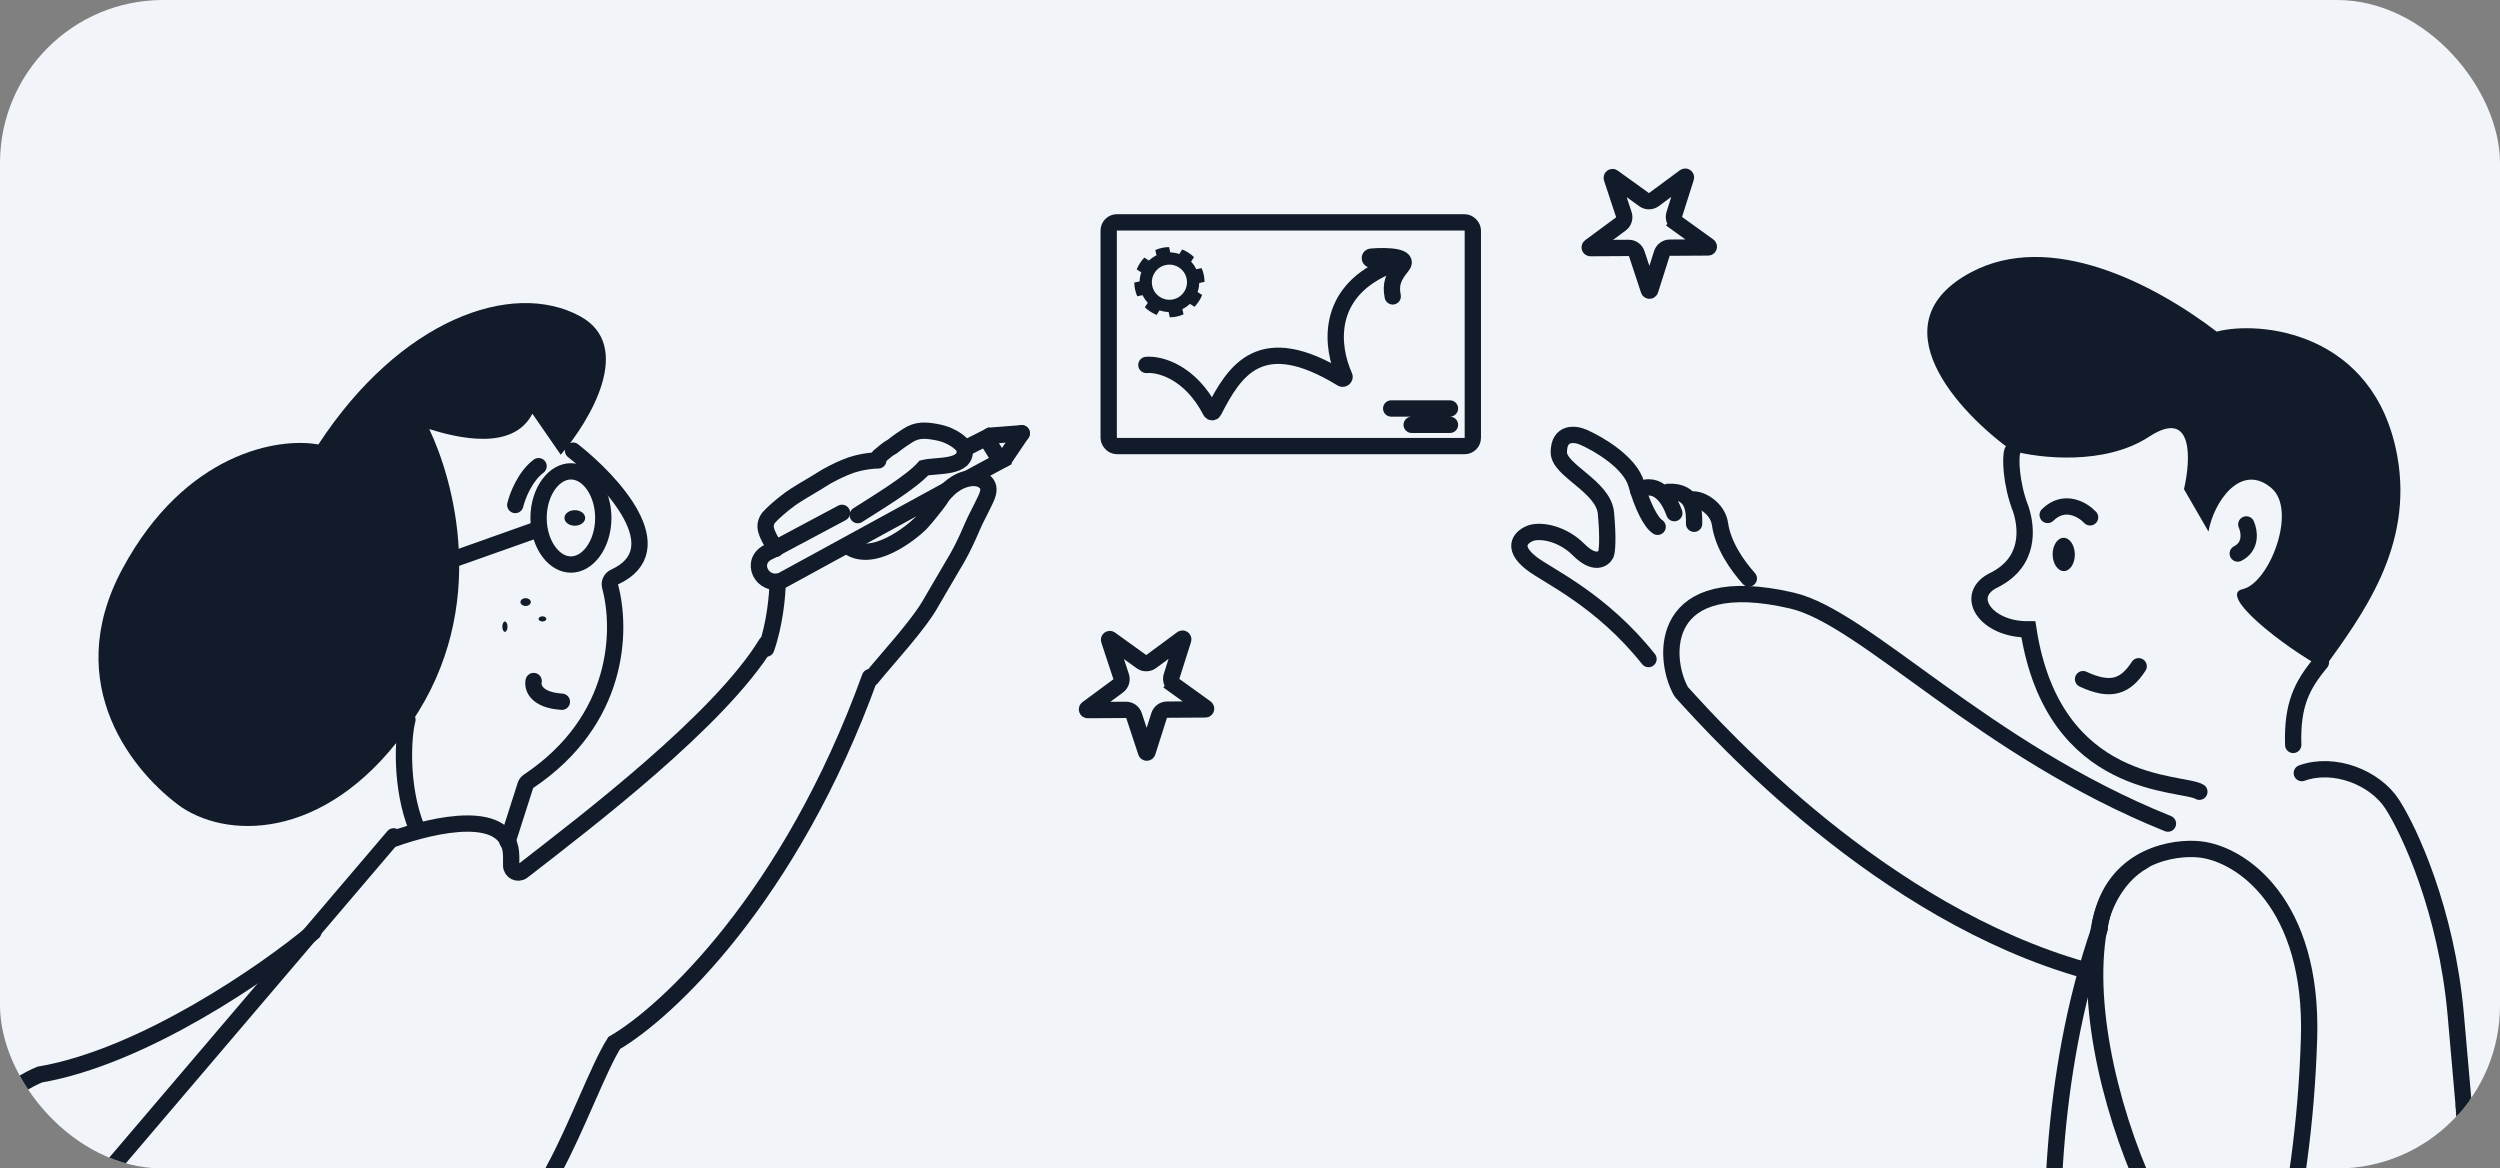 <svg width="184" height="86" viewBox="0 0 184 86" fill="none" xmlns="http://www.w3.org/2000/svg">
<rect x="0" y="0" width="184" height="86" fill="#808080" stroke="none"/>
<g clip-path="url(#clip0_1_7026)">
<rect x="-6.10352e-05" width="184" height="86" rx="12" fill="#F1F4F8"/>
<path d="M81.628 47.106C81.622 47.088 81.624 47.078 81.626 47.071C81.629 47.062 81.636 47.052 81.648 47.043C81.66 47.035 81.671 47.031 81.681 47.031C81.688 47.03 81.698 47.032 81.714 47.043L84.003 48.692C84.22 48.849 84.513 48.847 84.729 48.688L86.999 47.012C87.014 47.001 87.025 47 87.032 47C87.041 47 87.053 47.004 87.065 47.012C87.077 47.02 87.084 47.031 87.087 47.04C87.09 47.046 87.092 47.057 87.086 47.075L86.23 49.77C86.149 50.026 86.241 50.305 86.459 50.461L86.622 50.232L86.459 50.461L88.748 52.11C88.763 52.122 88.768 52.131 88.77 52.138C88.772 52.147 88.773 52.159 88.769 52.173C88.764 52.187 88.757 52.197 88.749 52.203C88.744 52.207 88.734 52.212 88.715 52.212L85.897 52.229C85.63 52.23 85.394 52.404 85.313 52.66L84.457 55.355C84.452 55.373 84.444 55.38 84.438 55.385C84.43 55.39 84.419 55.394 84.404 55.394C84.39 55.394 84.378 55.39 84.37 55.385C84.365 55.381 84.357 55.374 84.351 55.355L83.465 52.671C83.38 52.416 83.142 52.245 82.875 52.246L80.057 52.262C80.038 52.262 80.029 52.257 80.023 52.253C80.016 52.247 80.008 52.237 80.003 52.224C79.999 52.21 79.999 52.197 80.002 52.188C80.004 52.182 80.008 52.172 80.023 52.161L82.294 50.485C82.509 50.326 82.598 50.046 82.514 49.791L81.628 47.106Z" stroke="#111B29" stroke-width="1.2"/>
<path d="M118.628 13.106C118.622 13.088 118.624 13.078 118.626 13.071C118.629 13.062 118.636 13.052 118.648 13.043C118.66 13.035 118.671 13.031 118.681 13.031C118.688 13.03 118.698 13.032 118.714 13.043L121.003 14.692C121.22 14.849 121.513 14.847 121.729 14.688L123.999 13.012C124.014 13.001 124.025 13 124.032 13C124.041 13 124.053 13.004 124.065 13.012C124.077 13.021 124.084 13.031 124.087 13.04C124.089 13.046 124.092 13.057 124.086 13.075L123.23 15.77C123.149 16.026 123.241 16.305 123.459 16.461L123.622 16.232L123.459 16.461L125.748 18.11C125.763 18.122 125.768 18.131 125.77 18.138C125.772 18.147 125.773 18.159 125.769 18.173C125.764 18.187 125.757 18.197 125.749 18.203C125.744 18.207 125.735 18.212 125.715 18.212L122.897 18.229C122.63 18.23 122.394 18.404 122.313 18.66L121.457 21.355C121.452 21.373 121.444 21.381 121.438 21.384C121.43 21.39 121.419 21.394 121.404 21.394C121.39 21.394 121.378 21.39 121.37 21.385C121.365 21.381 121.357 21.374 121.351 21.355L120.464 18.671C120.38 18.416 120.142 18.244 119.875 18.246L117.057 18.262C117.038 18.262 117.029 18.257 117.023 18.253C117.016 18.247 117.008 18.237 117.003 18.224C116.999 18.21 116.999 18.197 117.002 18.189C117.004 18.182 117.008 18.172 117.024 18.161L119.294 16.485C119.509 16.326 119.598 16.046 119.514 15.791L118.628 13.106Z" stroke="#111B29" stroke-width="1.2"/>
<rect x="81.6" y="16.365" width="26.8" height="16.465" rx="0.602" stroke="#111B29" stroke-width="1.2"/>
<path d="M102.391 30.065L106.717 30.065M103.899 31.267L106.717 31.267" stroke="#111B29" stroke-width="1.2" stroke-linecap="round"/>
<path d="M84.374 26.86C85.334 26.773 87.592 27.343 89.108 30.273C89.153 30.361 89.281 30.363 89.326 30.274C90.874 27.248 92.783 24.199 98.756 27.857C98.862 27.922 99.001 27.802 98.95 27.688C97.991 25.576 97.51 21.631 101.988 19.651C102.092 19.605 102.087 19.45 101.977 19.418L100.906 19.104C100.782 19.068 100.796 18.9 100.924 18.889C102.134 18.788 103.774 18.87 103.195 19.574C102.505 20.411 102.336 20.94 102.504 21.814" stroke="#111B29" stroke-width="1.2" stroke-linecap="round"/>
<path d="M85.528 18.242C85.355 18.279 85.189 18.334 85.033 18.402L85.117 18.793C84.909 18.893 84.722 19.022 84.559 19.177L84.223 18.96C84.102 19.084 83.996 19.222 83.902 19.367C83.808 19.513 83.725 19.666 83.662 19.828L83.998 20.045C83.923 20.257 83.882 20.481 83.876 20.712L83.485 20.795C83.487 20.966 83.505 21.139 83.542 21.312C83.579 21.485 83.634 21.65 83.702 21.807L84.093 21.723C84.193 21.931 84.322 22.118 84.477 22.281L84.26 22.616C84.384 22.738 84.522 22.844 84.668 22.938C84.813 23.032 84.966 23.114 85.128 23.178L85.345 22.842C85.558 22.917 85.781 22.958 86.012 22.964L86.096 23.355C86.266 23.353 86.439 23.335 86.612 23.298C86.785 23.261 86.951 23.206 87.107 23.138L87.023 22.747C87.231 22.647 87.418 22.518 87.581 22.363L87.917 22.58C88.038 22.456 88.144 22.318 88.238 22.172C88.332 22.027 88.415 21.873 88.478 21.712L88.142 21.494C88.217 21.282 88.258 21.059 88.264 20.828L88.655 20.744C88.653 20.574 88.635 20.401 88.598 20.228C88.561 20.055 88.506 19.889 88.438 19.733L88.047 19.817C87.947 19.609 87.818 19.422 87.663 19.259L87.88 18.923C87.756 18.802 87.618 18.696 87.472 18.602C87.327 18.508 87.174 18.425 87.012 18.362L86.795 18.697C86.582 18.623 86.359 18.582 86.128 18.576L86.044 18.185C85.874 18.187 85.701 18.205 85.528 18.242ZM85.799 19.506C86.497 19.356 87.184 19.801 87.334 20.499C87.484 21.196 87.039 21.884 86.341 22.034C85.643 22.183 84.956 21.739 84.806 21.041C84.656 20.343 85.101 19.655 85.799 19.506Z" fill="#111B29"/>
<path d="M29.986 52.982C29.667 54.139 29.428 57.899 30.684 60.984" stroke="#111B29" stroke-width="1.2" stroke-linecap="round"/>
<path d="M28.969 61.741C31.948 60.673 37.623 59.366 37.623 63.06V63.701C37.623 64.134 38.117 64.379 38.459 64.114C43.243 60.407 52.976 52.982 56.406 47.361" stroke="#111B29" stroke-width="1.2" stroke-linecap="round"/>
<path d="M42.174 33.166C45.102 35.471 49.645 40.446 45.229 42.469C44.97 42.588 44.827 42.875 44.901 43.148C45.77 46.366 45.632 53.009 38.892 57.508C38.792 57.575 38.715 57.675 38.678 57.789L37.352 61.937" stroke="#111B29" stroke-width="1.2" stroke-linecap="round"/>
<path d="M39.277 50.124C39.173 50.581 39.443 51.526 41.354 51.648" stroke="#111B29" stroke-width="1.2" stroke-linecap="round"/>
<path d="M44.402 38.12C44.402 39.122 44.099 40.003 43.641 40.619C43.183 41.234 42.603 41.55 42.02 41.55C41.438 41.55 40.858 41.234 40.4 40.619C39.942 40.003 39.639 39.122 39.639 38.12C39.639 37.118 39.942 36.237 40.4 35.622C40.858 35.007 41.438 34.691 42.02 34.691C42.603 34.691 43.183 35.007 43.641 35.622C44.099 36.237 44.402 37.118 44.402 38.12Z" stroke="#111B29" stroke-width="1.2" stroke-linecap="round"/>
<path d="M33.352 41.169L39.258 39.073" stroke="#111B29" stroke-width="1.2" stroke-linecap="round"/>
<path d="M37.924 37.168C38.074 36.532 38.628 35.072 39.639 34.31" stroke="#111B29" stroke-width="1.2" stroke-linecap="round"/>
<path d="M42.306 38.692C42.727 38.692 43.068 38.436 43.068 38.12C43.068 37.804 42.727 37.549 42.306 37.549C41.885 37.549 41.544 37.804 41.544 38.12C41.544 38.436 41.885 38.692 42.306 38.692Z" fill="#111B29"/>
<path d="M39.714 101.187C39.364 97.442 39.083 89.177 40.767 86.079C42.452 82.982 44.07 78.552 45.208 76.76C49.036 74.55 58.159 66.072 64.027 49.838" stroke="#111B29" stroke-width="1.2" stroke-linecap="round"/>
<path d="M28.969 61.556L7.058 87.278" stroke="#111B29" stroke-width="1.2" stroke-linecap="round"/>
<path d="M23.062 68.606C19.516 71.559 10.525 77.79 2.927 79.087C1.154 79.817 -1.898 81.868 0.077 84.231C2.053 86.594 3.37 89.472 3.782 90.615C4.098 91.663 4.886 93.124 6.786 89.771" stroke="#111B29" stroke-width="1.2" stroke-linecap="round"/>
<path d="M0.77 85.183C-0.703 86.051 -4.135 87.709 -6.09 87.401C-8.044 87.092 -9.347 87.915 -9.754 88.365C-9.973 88.719 -10.111 89.445 -8.908 89.522C-7.706 89.6 -6.277 89.555 -5.714 89.522" stroke="#111B29" stroke-width="1.2" stroke-linecap="round"/>
<path d="M38.686 44.599C38.896 44.599 39.067 44.47 39.067 44.313C39.067 44.155 38.896 44.027 38.686 44.027C38.475 44.027 38.305 44.155 38.305 44.313C38.305 44.47 38.475 44.599 38.686 44.599Z" fill="#111B29"/>
<path d="M39.924 45.742C40.082 45.742 40.21 45.656 40.21 45.551C40.21 45.446 40.082 45.361 39.924 45.361C39.767 45.361 39.639 45.446 39.639 45.551C39.639 45.656 39.767 45.742 39.924 45.742Z" fill="#111B29"/>
<path d="M37.162 46.504C37.267 46.504 37.353 46.333 37.353 46.123C37.353 45.912 37.267 45.742 37.162 45.742C37.057 45.742 36.972 45.912 36.972 46.123C36.972 46.333 37.057 46.504 37.162 46.504Z" fill="#111B29"/>
<path d="M9.009 41.868C13.64 33.261 20.554 32.179 23.432 32.714C29.41 23.56 37.666 20.54 42.695 23.276C46.718 25.466 43.422 30.984 41.271 33.469L39.184 30.449C37.742 33.242 33.617 32.211 31.593 31.581C33.332 35.23 36.109 44.662 30.264 53.193C24.419 61.724 17.075 61.875 13.374 59.421C9.958 56.999 4.379 50.475 9.009 41.868Z" fill="#111B29"/>
<path d="M64.133 49.913C65.39 48.365 67.663 45.947 68.582 44.254L70.082 41.691C71.097 40.059 71.532 38.729 71.92 38.008C72.093 37.687 72.2 37.444 72.439 36.967C72.656 36.535 72.847 36.098 72.695 35.739C72.579 35.465 72.096 34.985 71.089 35.259C70.082 35.533 69.395 36.383 69.178 36.774C68.96 37.098 68.014 38.272 67.755 38.53C67.153 39.128 64.189 41.61 62.34 40.156" stroke="#111B29" stroke-width="1.2" stroke-linecap="round"/>
<path d="M63.133 37.912C64.477 37.05 67.083 35.489 68.002 34.441C68.927 34.206 71.194 34.5 70.996 33.062C70.954 32.762 70.17 32.036 68.985 31.814C68.133 31.653 67.513 31.598 66.792 32.069C66.383 32.336 66.221 32.431 65.691 32.853C65.282 33.074 65.031 33.324 64.695 33.601" stroke="#111B29" stroke-width="1.2" stroke-linecap="round"/>
<path d="M64.642 33.885C64.642 33.885 63.379 33.882 62.167 34.413C60.842 34.992 60.618 35.215 60.106 35.517C59.594 35.818 58.57 36.42 58.17 36.712C57.463 37.228 56.82 37.813 56.567 38.108C56.123 38.735 56.383 39.217 57.081 40.405" stroke="#111B29" stroke-width="1.2" stroke-linecap="round"/>
<path d="M57.228 42.894C57.228 43.8 57.023 45.947 56.394 47.737" stroke="#111B29" stroke-width="1.2" stroke-linecap="round"/>
<path d="M69.701 36.083L57.567 42.713C56.101 43.287 55.081 41.277 56.619 40.599L61.971 37.745M71.389 35.138L73.633 33.925L72.57 32.225L71.051 32.993" stroke="#111B29" stroke-width="1.2" stroke-linecap="round"/>
<path d="M73.936 33.76L75.201 31.887" stroke="#111B29" stroke-width="1.2" stroke-linecap="round"/>
<path d="M72.872 32.067L75.201 31.887" stroke="#111B29" stroke-width="1.2" stroke-linecap="round"/>
<path d="M128.714 42.577C127.819 41.57 126.812 40.116 126.588 38.55C126.434 37.472 125.283 36.722 124.574 36.76" stroke="#111B29" stroke-width="1.2" stroke-linecap="round"/>
<path d="M124.686 38.549C124.686 37.729 124.753 36.11 122.784 36.2" stroke="#111B29" stroke-width="1.2" stroke-linecap="round"/>
<path d="M123.23 37.767C122.932 36.909 122.087 35.283 120.565 36.088" stroke="#111B29" stroke-width="1.2" stroke-linecap="round"/>
<path d="M122.002 38.773C121.517 38.475 120.883 37.252 120.435 35.641C119.988 34.03 117.638 32.657 116.52 32.172C115.923 31.912 114.729 31.77 114.729 33.291C114.729 34.634 118.019 35.797 118.198 37.767C118.377 39.736 118.272 40.601 118.198 40.787C118.011 41.16 117.347 41.615 116.184 40.452C115.02 39.288 113.499 38.997 112.716 39.221C112.044 39.445 111.105 40.205 112.716 41.459C113.913 42.389 117.84 44.121 121.33 48.507" stroke="#111B29" stroke-width="1.2" stroke-linecap="round"/>
<path d="M159.561 60.618C145.959 55.151 137.276 45.454 131.889 44.203C122.092 41.926 122.319 48.346 123.716 50.874C123.732 50.903 123.748 50.925 123.77 50.949C126.621 54.105 138.509 67.199 153.463 71.405" stroke="#111B29" stroke-width="1.2" stroke-linecap="round"/>
<path d="M157.275 99.578C157.846 101.61 159.942 106.323 163.753 108.914L157.275 99.578ZM151.368 96.243L158.894 98.435L151.368 96.243ZM158.513 102.245C159.339 99.546 160.399 92.852 158.037 87.669C155.084 81.191 153.273 72.903 154.702 67.377C155.846 62.957 160.006 62.296 161.943 62.519C164.991 62.868 170.25 66.52 169.945 76.428C169.564 88.813 166.706 99.387 162.61 107.58L158.513 102.245Z" stroke="#111B29" stroke-width="1.2" stroke-linecap="round"/>
<path d="M181.333 81.388C182.278 83.707 184.416 89.601 185.407 94.631C182.675 96.568 174.994 100.245 165.848 99.102L151.368 96.244C150.796 91.449 150.729 79.236 154.54 68.337C154.54 67.353 155.54 64.596 157.751 63.376" stroke="#111B29" stroke-width="1.2" stroke-linecap="round"/>
<path d="M180.52 89.67C180.479 89.059 181.608 84.608 181.333 81.389C181.18 79.593 180.984 77.353 180.738 74.625C180.053 67.003 177.34 61.16 176.07 59.191C174.8 57.222 171.795 56.041 169.413 56.898" stroke="#111B29" stroke-width="1.2" stroke-linecap="round"/>
<path d="M161.873 58.272C160.612 57.497 151.132 58.244 149.288 46.319C146.133 46.355 144.417 43.77 146.825 42.664C149.391 41.341 149.199 38.91 148.734 37.479C147.994 35.601 147.95 33.629 148.109 33.217" stroke="#111B29" stroke-width="1.2" stroke-linecap="round"/>
<path d="M151.906 42.032C151.455 42.037 151.083 41.493 151.075 40.817C151.067 40.141 151.426 39.588 151.877 39.583C152.328 39.578 152.7 40.122 152.708 40.798C152.716 41.474 152.357 42.027 151.906 42.032Z" fill="#111B29"/>
<path d="M153.83 38.076C153.303 37.513 151.942 36.69 150.708 37.899" stroke="#111B29" stroke-width="1.2" stroke-linecap="round"/>
<path d="M157.406 49.035C156.438 50.524 155.376 50.947 153.312 49.986" stroke="#111B29" stroke-width="1.2" stroke-linecap="round"/>
<path d="M165.328 38.598C165.553 39.09 165.74 40.208 164.698 40.74" stroke="#111B29" stroke-width="1.2" stroke-linecap="round"/>
<path d="M176.436 33.542C177.663 40.259 173.822 45.316 171.036 49.203C168.062 47.596 163.187 43.775 165.057 43.362C167.022 42.929 169.095 37.569 167.186 35.929C164.947 34.005 162.929 36.916 162.544 39.123L160.741 36.004C161.251 33.823 161.451 29.997 158.171 32.142C154.891 34.287 150.081 33.725 148.085 33.176C144.151 30.36 138.038 23.791 145.062 20.044C150.905 16.929 158.508 20.868 163.149 24.407C166.292 23.578 174.761 24.383 176.436 33.542Z" fill="#111B29"/>
<path d="M170.818 48.753C169.397 50.463 168.692 51.883 168.78 54.825" stroke="#111B29" stroke-width="1.2" stroke-linecap="round"/>
</g>
<defs>
<clipPath id="clip0_1_7026">
<rect x="-6.10352e-05" width="184" height="86" rx="12" fill="white"/>
</clipPath>
</defs>
</svg>

